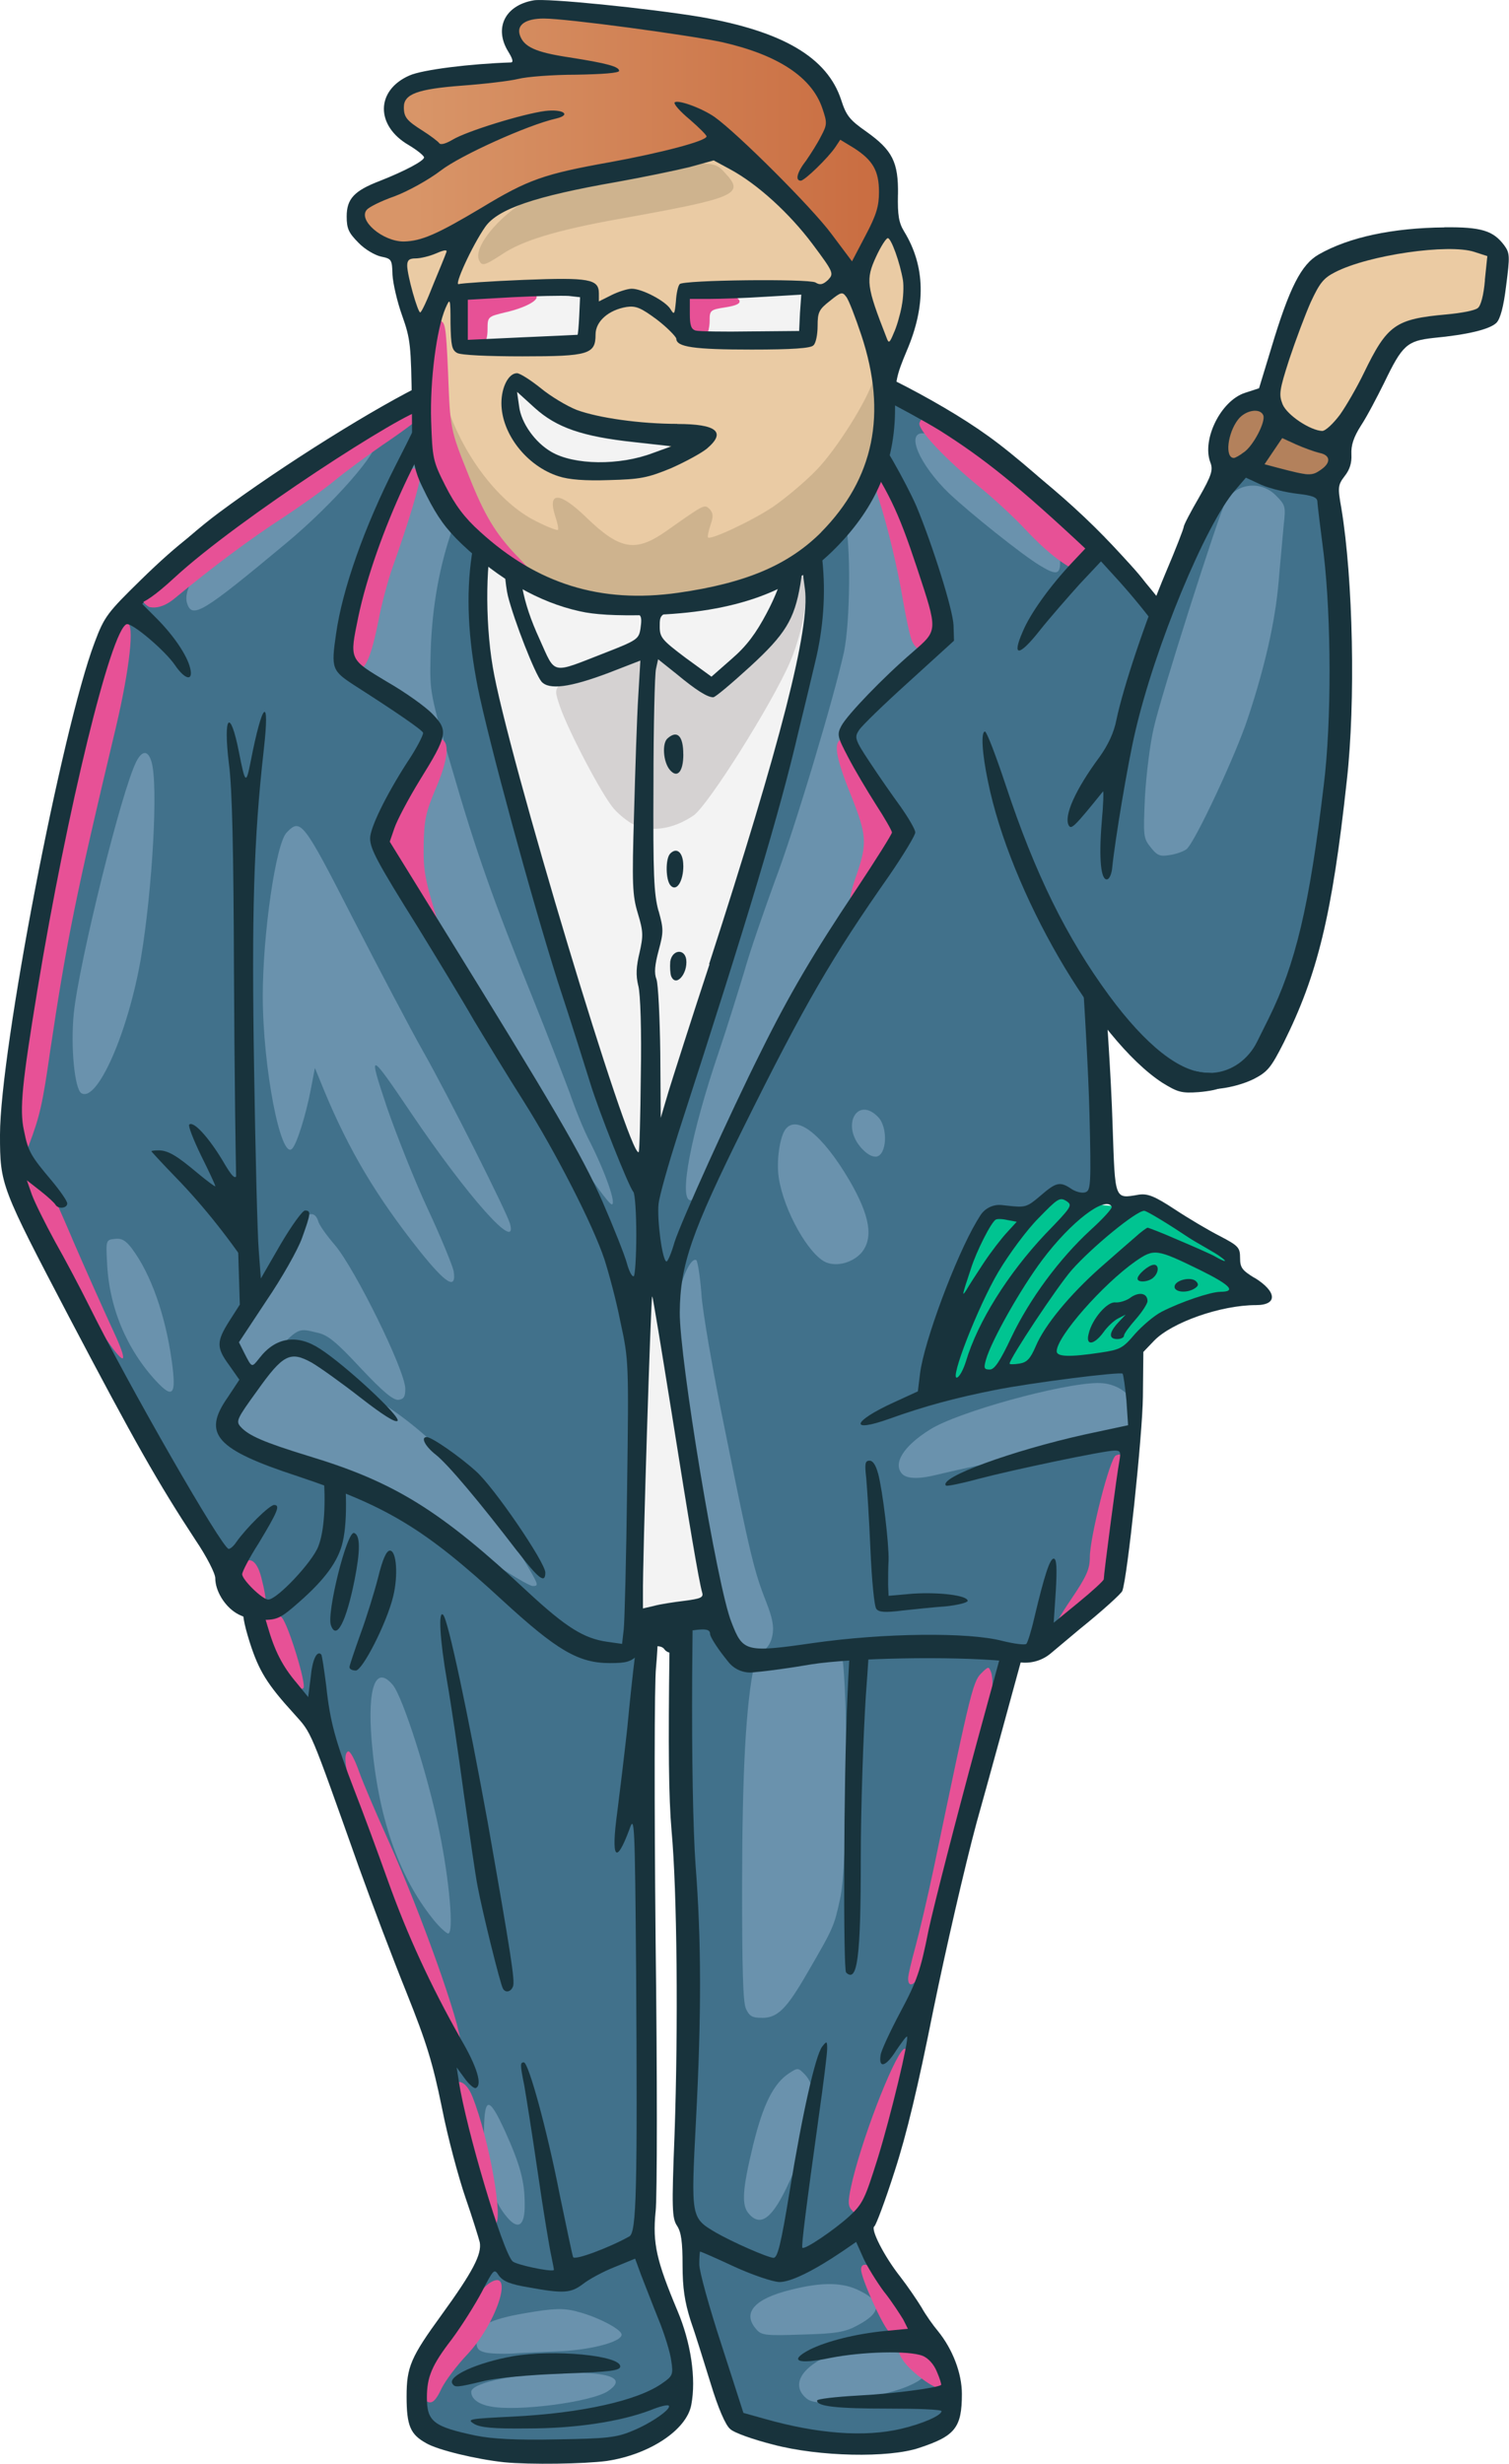 <svg width="196" height="320" viewBox="0 0 196 320" fill="none" xmlns="http://www.w3.org/2000/svg">
<g clip-path="url(#clip0_18_1480)">
<path d="M129.572 184.952C127.93 184.514 124.261 182.661 121.253 182.442C118.252 182.223 114.546 183.143 113.18 183.033C110.288 182.705 104.983 183.69 100.398 185.28C98.705 185.885 96.627 186.374 95.755 186.374C93.568 186.316 90.567 188.46 89.143 191.036C87.617 193.939 88.336 196.93 88.336 202.685C88.336 210.914 87.937 234.17 88.867 239.597C89.739 244.368 90.509 246.206 90.073 263.144C89.797 272.905 89.637 282.556 89.637 284.642C89.637 286.728 89.579 289.245 89.579 290.347C89.47 297.641 89.412 297.204 92.696 305.483C94.447 309.816 96.249 313.763 96.736 314.31C98.153 315.791 99.519 316.119 106.081 316.557C114.931 317.104 115.912 317.104 117.881 316.389C118.811 316.061 120.068 315.783 120.613 315.783C122.306 315.725 124.217 313.478 124.217 311.509C124.217 309.371 122.575 305.914 120.119 302.682C119.08 301.311 116.842 297.853 115.2 295.001C112.526 290.288 112.308 289.683 112.744 288.64C115.694 281.513 116.566 279.04 117.823 273.831C118.644 270.432 119.843 263.852 120.446 259.191C121.376 251.845 121.863 249.54 123.89 243.179C125.198 239.064 127.262 228.954 129.34 222.432C134.31 206.581 135.632 204.903 135.632 196.842C135.632 187.848 134.979 186.476 129.572 184.944V184.952Z" fill="#41718B"/>
<path d="M118.186 305.024C115.73 303.871 112.613 304.039 108.624 305.52C104.148 307.219 102.563 309.743 104.801 311.553C105.732 312.267 107.802 312.209 112.562 311.385C120.649 309.904 122.887 307.329 118.186 305.024Z" fill="#6A92AD"/>
<path d="M111.305 302.062C114.473 300.413 114.64 298.991 111.741 297.568C109.554 296.416 106.822 296.365 102.731 297.401C97.979 298.553 96.337 300.413 98.255 302.558C98.909 303.324 99.512 303.382 104.264 303.215C108.58 303.105 109.779 302.886 111.312 302.062H111.305Z" fill="#6A92AD"/>
<path d="M102.512 283.417C105.898 275.961 106.552 271.46 104.482 269.374C103.66 268.55 103.61 268.55 102.512 269.265C100.492 270.578 99.126 273.27 97.811 278.646C96.394 284.511 96.285 286.488 97.317 287.582C98.843 289.282 100.376 288.078 102.505 283.417H102.512Z" fill="#6A92AD"/>
<path d="M98.959 262.087C101.037 262.087 102.185 260.883 104.91 256.163C108.296 250.349 108.354 250.131 109.117 246.622C110.098 242.456 110.207 219.748 109.335 214.758C108.514 210.483 106.988 208.558 104.256 208.558C98.08 208.558 96.445 216.122 96.387 244.754C96.387 255.609 96.496 260 96.881 260.876C97.317 261.861 97.702 262.079 98.959 262.079V262.087Z" fill="#6A92AD"/>
<path d="M119.981 305.133C116.05 303.266 115.556 305.571 119.218 308.533C121.841 310.67 123.534 310.947 123.316 309.189C123.149 307.54 121.95 306.118 119.981 305.133Z" fill="#E75196"/>
<path d="M117.961 303.054C118.397 302.12 117.903 299.378 117.089 298.225C114.633 294.935 111.843 293.126 111.843 294.767C111.843 295.862 114.517 301.843 115.447 302.828C116.595 304.032 117.358 304.09 117.961 303.047V303.054Z" fill="#E75196"/>
<path d="M127.683 217.114C126.375 218.318 126.317 218.486 121.288 242.617C120.467 246.512 119.377 251.115 118.883 252.925C118.389 254.734 117.953 256.543 117.953 256.98C117.953 258.184 118.774 257.914 119.537 256.375C121.121 253.253 125.27 239.429 127.407 229.888C128.605 224.511 129.267 218.479 128.714 217.166C128.438 216.451 128.387 216.451 127.675 217.107L127.683 217.114Z" fill="#E75196"/>
<path d="M117.524 266.092C116.543 266.092 112.336 276.618 110.752 283.096C110.149 285.671 110.098 286.386 110.534 286.933C111.188 287.699 111.246 287.757 112.285 287.152C114.582 285.948 119.494 266.092 117.532 266.092H117.524Z" fill="#E75196"/>
<path d="M133.932 184.623C129.834 181.005 117.815 179.794 107.003 181.881C99.134 183.361 91.272 186.323 89.252 188.519C87.719 190.167 87.232 195.376 86.956 214.35C86.788 226.853 86.847 233.382 87.232 237.824C87.944 245.615 88.104 263.159 87.617 277.201C87.232 286.911 87.29 288.114 87.944 289.099C88.489 289.924 88.656 291.237 88.656 294.198C88.656 297.16 88.932 298.969 89.695 301.384C90.298 303.083 91.446 306.811 92.318 309.612C93.248 312.683 94.229 314.988 94.832 315.477C95.326 315.973 97.833 316.849 100.405 317.505C106.415 319.095 115.425 319.263 119.363 317.943C124.064 316.404 124.936 315.309 124.936 310.925C124.936 308.241 123.737 305.111 121.819 302.755C121.216 302.04 120.235 300.669 119.69 299.684C119.087 298.699 117.888 296.941 116.958 295.737C114.829 293.053 113.027 289.486 113.572 289.158C113.79 288.99 114.989 285.809 116.195 282.031C117.779 277.15 119.254 270.95 121.223 261.08C122.807 253.348 125.321 242.376 126.847 236.73C128.431 231.084 130.996 221.703 132.58 215.889C136.025 203.276 136.729 199.439 136.729 193.457C136.729 188.191 136.235 186.659 133.946 184.631L133.932 184.623ZM114.865 297.7C115.904 299.013 116.943 300.661 117.321 301.267L117.924 302.471L114.974 302.748C111.094 303.134 107.439 304.061 105.194 305.162C102.353 306.643 103.61 307.139 107.817 306.257C111.966 305.432 118.033 305.272 119.835 305.979C120.547 306.257 121.31 307.074 121.696 308.066C122.081 308.941 122.299 309.714 122.24 309.765C121.696 310.152 115.904 310.918 111.479 311.137C108.529 311.305 106.124 311.574 106.124 311.793C106.124 312.559 108.747 312.836 115.41 312.836C119.181 312.836 122.291 312.946 122.291 313.165C122.291 313.712 119.835 314.813 116.994 315.47C112.293 316.564 106.233 316.126 99.294 314.157L96.561 313.391L93.72 304.564C92.136 299.735 90.829 295.023 90.829 294.089C90.829 293.213 90.887 292.44 90.938 292.44C91.046 292.44 93.067 293.316 95.413 294.417C97.819 295.511 100.442 296.394 101.256 296.394C102.731 296.394 105.732 294.913 109.452 292.389L111.203 291.186L112.133 293.272C112.627 294.366 113.884 296.394 114.865 297.714V297.7ZM133.932 195.478C133.656 201.73 133.823 200.905 126.942 226.08C124.159 236.336 121.318 247.41 120.606 250.7C119.567 255.966 119.08 257.338 116.943 261.335C115.635 263.801 114.429 266.383 114.378 266.93C114.102 268.74 115.091 268.411 116.398 266.325C117.111 265.282 117.706 264.457 117.815 264.516C118.091 264.844 115.737 274.714 113.993 280.367C112.351 285.576 112.082 286.232 110.28 287.881C108.42 289.581 104.489 292.265 104.22 291.937C104.053 291.769 104.765 286.291 106.349 274.882C106.952 270.658 107.439 266.712 107.439 266.106C107.439 265.063 107.381 265.063 106.785 265.829C105.913 266.981 104.22 274.495 102.578 284.533C101.43 291.55 100.994 293.308 100.449 293.25C99.628 293.192 95.043 291.164 92.965 289.96C89.739 288.041 89.739 288.093 90.4 275.37C91.112 261.773 91.112 252.115 90.342 242.194C90.015 237.532 89.847 228.319 89.906 217.625C90.015 200.132 90.4 192.509 91.323 190.481C92.74 187.359 106.894 183.624 117.379 183.624C126.012 183.624 131.745 185.382 133.387 188.453C134.041 189.766 134.15 190.7 133.932 195.471V195.478Z" fill="#18333C"/>
<path d="M111.152 210.454C110.607 211.001 110.389 213.029 110.062 220.543C109.568 231.456 109.517 255.748 109.895 256.193C111.37 257.615 111.806 254.216 111.806 241.333C111.806 234.804 112.133 225.372 112.46 220.273C113.063 212.103 113.063 211.001 112.46 210.454C111.857 209.849 111.748 209.849 111.152 210.454Z" fill="#18333C"/>
<path d="M82.646 290.631L83.191 287.283C83.576 284.978 83.686 279.828 83.576 270.614C83.359 253.61 83.468 232.827 83.794 222.133C84.18 210.615 83.468 194.274 82.487 191.422C81.506 188.519 79.972 186.542 77.952 185.557C77.08 185.061 73.033 183.857 68.942 182.873C61.894 181.064 59.373 177.591 55.282 177.868C49.222 178.255 48.35 176.891 46.38 178.817C44.906 180.188 43.816 186.608 42.508 192.195C41.2 197.842 40.924 198.556 38.686 201.846C37.319 203.823 35.685 206.121 34.972 206.945C33.715 208.368 33.665 208.594 33.883 211.548C34.159 215.772 35.743 219.062 39.02 222.184C41.258 224.322 41.861 225.306 43.605 229.53C44.753 232.215 46.228 235.505 46.94 236.934C47.652 238.306 49.236 242.529 50.544 246.366C51.801 250.152 53.821 255.303 54.969 257.885C56.117 260.409 57.316 263.75 57.592 265.34C58.246 268.849 62.781 285.744 63.928 288.924L64.75 291.229L63.769 292.878C63.224 293.753 61.967 296.168 60.986 298.254C59.947 300.282 58.145 303.193 56.888 304.674C53.175 309.174 53.116 312.515 56.669 315.696C58.798 317.563 60.986 318.38 65.026 318.877C70.65 319.533 78.955 319.095 83.38 317.892C85.836 317.235 87.747 314.988 88.844 311.421C89.993 307.584 89.716 306.264 85.727 297.437L82.668 290.638L82.646 290.631Z" fill="#41718B"/>
<path d="M74.872 300.202C73.07 299.764 71.871 299.815 68.318 300.421C63.457 301.245 61.873 302.12 61.873 303.988C61.873 304.973 62.091 305.301 62.963 305.527C63.566 305.695 65.092 305.746 66.458 305.695C67.766 305.585 70.716 305.476 73.012 305.367C77.161 305.148 81.041 304.054 80.715 303.12C80.438 302.354 77.219 300.764 74.872 300.216V300.202Z" fill="#6A92AD"/>
<path d="M68.151 286.269C68.151 283.307 67.547 281.112 65.586 276.778C63.398 272.008 62.853 272.226 62.853 277.712C62.853 282.045 63.893 285.663 65.855 287.969C67.329 289.727 68.201 289.063 68.151 286.269Z" fill="#6A92AD"/>
<path d="M50.995 218.814C48.808 216.239 47.718 219.091 48.263 226C49.084 235.869 51.707 243.602 56.241 249.255C57.062 250.298 57.992 251.123 58.21 251.123C58.973 251.123 58.377 244.215 57.062 237.854C55.645 230.778 52.31 220.361 51.002 218.821L50.995 218.814Z" fill="#6A92AD"/>
<path d="M73.884 308.153C67.707 308.153 61.153 309.415 61.211 310.677C61.211 311.553 62.141 312.268 63.667 312.545C67.053 313.26 76.776 311.998 78.963 310.568C81.31 308.978 79.566 308.153 73.884 308.153Z" fill="#6A92AD"/>
<path d="M59.838 265.428C59.838 262.962 54.701 248.54 50.443 239.05C48.91 235.651 47.166 231.595 46.621 230.055C46.076 228.516 45.473 227.371 45.204 227.48C44.223 227.976 45.313 232.361 49.353 244.426C53.72 257.316 55.195 260.876 57.658 264.224C59.024 266.143 59.845 266.58 59.845 265.428H59.838Z" fill="#E75196"/>
<path d="M33.185 210.921C33.185 213.336 35.968 217.231 37.88 218.712C38.533 219.259 39.188 219.478 39.406 219.259C39.841 218.821 37.494 211.14 36.623 210.104C35.751 209.061 33.185 208.514 33.185 210.921Z" fill="#E75196"/>
<path d="M63.443 296.635C62.026 297.62 56.016 305.301 55.246 307.052C54.483 308.97 54.425 310.947 55.137 311.655C55.958 312.421 56.503 312.041 57.375 310.174C57.869 309.189 59.344 307.212 60.761 305.731C64.75 301.398 66.879 294.213 63.435 296.627L63.443 296.635Z" fill="#E75196"/>
<path d="M58.966 271.738C58.966 275.684 61.531 285.284 63.224 287.918C63.609 288.465 64.045 288.902 64.263 288.902C65.52 288.902 63.551 277.822 61.371 272.343C60.499 270.096 58.966 269.71 58.966 271.738Z" fill="#E75196"/>
<path d="M85.154 287.283C85.372 285.364 85.372 269.462 85.154 252.02C84.987 234.578 84.987 218.566 85.212 216.538C85.706 211.439 85.648 201.35 85.154 196.631C84.66 191.802 83.621 188.679 81.877 186.921C80.351 185.441 71.609 181.603 62.432 178.423C56.968 176.556 56.205 176.395 52.165 176.395C48.452 176.395 47.58 176.563 46.265 177.329C44.136 178.7 43.315 180.29 42.821 184.405C41.622 193.946 39.761 198.17 34.188 204.203C31.187 207.493 30.962 208.587 32.437 213.307C33.636 217.034 34.675 218.734 38.228 222.629C40.524 225.204 40.139 224.278 46.584 242.427C48.278 247.147 51.06 254.493 52.812 258.826C55.377 265.245 56.198 267.872 57.397 273.744C58.16 277.639 59.584 282.899 60.456 285.423C61.328 287.947 62.149 290.58 62.316 291.237C62.592 292.776 61.444 295.023 57.346 300.669C53.357 306.155 52.812 307.417 52.812 311.254C52.812 315.091 53.306 316.192 55.377 317.337C56.852 318.213 61.931 319.424 65.484 319.803C68.819 320.131 75.918 320.022 78.81 319.635C84.325 318.811 89.186 315.63 89.79 312.34C90.444 308.941 89.731 304.221 87.988 300.114C85.255 293.586 84.761 291.397 85.147 287.283H85.154ZM59.591 270.279L59.315 268.521L60.354 269.943C60.899 270.709 61.553 271.256 61.771 271.205C62.701 270.877 61.989 268.462 59.86 264.844C55.929 257.878 52.921 251.356 50.407 244.331C49.04 240.494 47.071 235.176 46.039 232.543C43.584 226.182 42.871 223.658 42.377 218.997C42.101 216.859 41.832 214.992 41.723 214.882C41.178 214.335 40.575 215.488 40.357 217.844L40.03 220.419L38.555 218.61C36.644 216.363 35.663 214.386 34.733 211.155L33.97 208.58L36.862 205.457C40.357 201.671 42.544 197.397 43.416 192.626C45.654 180.728 45.763 180.451 47.95 179.408C50.356 178.255 54.672 178.751 61.059 180.947C67.395 183.143 78.483 187.804 79.573 188.789C80.009 189.175 80.772 190.547 81.266 191.911C82.138 194.048 82.247 195.529 82.465 203.809C82.632 209.017 82.632 214.335 82.407 215.656C82.24 216.969 81.804 220.922 81.477 224.431C81.092 227.94 80.496 232.878 80.169 235.402C79.348 241.435 80.002 242.311 81.753 237.598C82.407 235.68 82.465 236.395 82.625 256.025C82.792 284.27 82.683 289.916 81.753 290.463C79.239 291.886 74.596 293.644 74.436 293.148C74.327 292.871 73.564 289.201 72.685 284.978C71.043 276.589 68.645 267.864 68.042 267.864C67.548 267.864 67.548 268.141 68.1 270.884C68.318 272.146 69.139 277.245 69.851 282.184C70.563 287.122 71.377 292.003 71.602 292.987C71.82 294.031 71.987 294.855 71.929 294.855C71.384 295.074 67.01 294.14 66.574 293.702C65.266 292.389 60.565 276.589 59.584 270.286L59.591 270.279ZM61.56 314.806C62.381 315.302 64.074 315.463 68.55 315.412C74.778 315.412 80.511 314.536 84.449 313.055C85.648 312.559 86.745 312.289 86.854 312.45C87.29 312.837 84.558 314.755 82.102 315.74C80.024 316.615 78.767 316.725 72.271 316.834C67.133 316.943 63.914 316.776 61.785 316.338C56.321 315.185 55.449 314.529 55.449 311.399C55.449 308.715 56.103 307.176 58.675 303.835C59.983 302.077 61.735 299.283 62.606 297.634C64.132 294.673 64.191 294.621 64.794 295.548C65.339 296.314 66.32 296.7 68.674 297.087C73.15 297.911 74.138 297.853 75.722 296.649C76.485 296.044 78.287 295.059 79.82 294.454L82.494 293.359L83.257 295.446C83.693 296.54 84.674 299.122 85.495 301.15C86.316 303.127 87.079 305.644 87.188 306.636C87.464 308.394 87.355 308.613 86.098 309.488C82.93 311.793 75.504 313.435 66.596 313.872C60.913 314.15 60.587 314.201 61.568 314.806H61.56Z" fill="#18333C"/>
<path d="M63.355 236.723C60.84 222.906 58.217 210.396 57.563 209.739C56.909 209.083 57.127 212.92 58.057 218.296C58.551 221.09 59.532 227.67 60.245 232.995C61.008 238.313 61.77 243.74 62.047 245.061C62.65 248.3 64.997 257.783 65.324 258.279C65.651 258.884 66.363 258.717 66.632 258.002C66.908 257.287 66.355 253.778 63.355 236.723Z" fill="#18333C"/>
<path d="M45.989 199.104C45.059 198.826 42.385 209.579 42.988 211.111C43.7 213.088 44.957 210.673 46.047 205.246C46.81 201.409 46.81 199.381 45.989 199.104Z" fill="#18333C"/>
<path d="M73.135 308.285C79.304 308.066 80.561 307.898 80.561 307.351C80.561 305.928 71.987 305.104 66.574 306.038C61.989 306.862 58.109 308.613 58.763 309.605C59.09 310.101 59.308 310.101 62.752 309.277C64.554 308.839 68.652 308.452 73.128 308.292L73.135 308.285Z" fill="#18333C"/>
<path d="M50.632 201.402C50.196 201.402 49.702 202.496 49.106 204.91C48.611 206.829 47.58 210.177 46.809 212.256C46.047 214.394 45.393 216.312 45.393 216.531C45.393 216.808 45.778 216.969 46.214 216.969C47.086 216.969 50.254 210.768 51.075 207.318C51.729 204.633 51.511 201.394 50.639 201.394L50.632 201.402Z" fill="#18333C"/>
<path d="M41.548 182.129C40.022 176.264 36.469 167.977 33.737 163.87C30.569 159.267 30.46 158.771 31.659 154.985C32.262 153.227 33.185 150.542 33.788 149.061C35.539 144.896 40.451 128.169 41.548 122.793C43.35 113.689 42.696 109.794 37.45 99.049C34.224 92.41 28.382 81.775 26.798 79.637C25.541 77.937 21.936 75.195 20.956 75.195C20.57 75.195 19.154 76.128 17.729 77.281C14.285 80.075 12.156 83.751 11.226 88.413C10.841 90.441 10.027 94.555 9.424 97.568C8.821 100.58 7.455 106.723 6.423 111.165C4.076 120.984 3.306 125.477 2.434 134.195C2.049 137.813 1.562 142.255 1.286 144.014C0.741 147.69 1.01 150.922 2.216 154.54C3.306 157.939 13.58 178.124 16.145 181.961C17.293 183.661 19.313 187.228 20.73 189.912C22.096 192.546 24.552 196.879 26.136 199.454C27.779 202.029 29.413 204.83 29.799 205.596C30.62 207.296 31.768 208.39 33.025 208.667C35.539 209.273 37.014 208.667 39.746 205.705C42.805 202.357 43.081 201.372 42.972 193.859C42.914 188.103 42.754 186.622 41.555 182.121L41.548 182.129Z" fill="#41718B"/>
<path d="M10.565 141.985C12.643 143.247 16.683 133.976 18.325 124.325C19.8 115.44 20.563 102.003 19.692 98.99C19.256 97.451 18.492 97.4 17.722 98.881C15.811 102.557 10.238 125.149 9.584 131.62C9.148 135.953 9.693 141.438 10.565 141.985Z" fill="#6A92AD"/>
<path d="M17.178 162.221C16.357 161.127 15.812 160.799 14.94 160.908C13.791 161.018 13.741 161.076 13.9 163.87C14.118 169.684 16.415 175.22 20.295 179.393C22.482 181.749 22.918 181.151 22.315 176.818C21.494 170.785 19.583 165.467 17.178 162.228V162.221Z" fill="#6A92AD"/>
<path d="M33.94 204.888C33.286 202.364 32.138 201.927 31.048 203.845C30.336 205.158 30.663 206.967 31.92 208.178C32.356 208.674 33.177 209.054 33.613 209.054C34.703 209.054 34.761 208.069 33.94 204.888Z" fill="#E75196"/>
<path d="M9.417 160.959C6.358 153.832 6.19 153.555 4.991 153.555C4.011 153.555 2.426 152.14 2.318 152.855C2.1 154.503 10.783 170.005 14.714 175.221C16.516 177.577 16.407 176.424 14.438 172.259C13.457 170.122 11.161 165.022 9.409 160.959H9.417Z" fill="#E75196"/>
<path d="M3.793 148.624C5.159 145.006 5.544 143.357 6.525 136.449C8.654 122.188 9.86 116.213 15.048 94.497C16.85 86.823 17.504 80.95 16.523 80.95C15.542 80.95 14.612 82.154 13.355 85.064C12.098 87.968 11.226 91.097 10.514 95.649C10.238 97.349 9.039 102.995 7.84 108.152C5.435 118.737 4.396 125.704 3.088 138.863C2.594 143.802 2.049 148.405 1.94 149.062C1.773 149.718 1.773 150.484 1.94 150.71C2.485 151.586 2.87 151.148 3.8 148.624H3.793Z" fill="#E75196"/>
<path d="M33.047 159.281C32.393 158.348 31.957 157.253 32.066 156.867C32.175 156.48 33.708 152.534 35.401 148.091C38.896 139.046 41.134 131.911 42.5 125.718C43.59 120.619 43.757 112.391 42.827 109.706C41.788 106.963 41.294 107.948 41.461 112.34C41.737 119.197 39.928 126.871 34.522 142.175C32.611 147.493 30.969 152.213 30.809 152.592C30.533 153.249 30.155 152.869 28.84 150.615C27.038 147.654 25.127 145.567 24.582 146.063C24.415 146.231 25.127 148.04 26.108 150.068C27.147 152.154 27.968 153.905 27.968 154.073C27.968 154.182 26.929 153.416 25.672 152.373C22.998 150.126 21.85 149.412 20.593 149.412C20.048 149.412 19.663 149.47 19.663 149.521C19.663 149.572 21.079 151.111 22.831 152.92C30.257 160.543 37.305 171.398 39.652 178.802C42.108 186.535 42.929 196.791 41.345 200.847C40.582 202.875 35.99 207.755 34.842 207.755C34.079 207.755 31.456 205.18 31.456 204.465C31.456 204.137 32.386 202.328 33.585 200.46C36.099 196.295 36.426 195.471 35.605 195.471C35.002 195.471 32.001 198.432 30.685 200.3C30.358 200.796 29.922 201.175 29.704 201.175C28.883 201.175 16.705 179.955 11.568 169.589C10.42 167.284 8.451 163.556 7.143 161.251C5.886 158.946 4.52 156.203 4.142 155.167L3.488 153.3L5.239 154.671C6.22 155.437 7.099 156.261 7.208 156.48C7.593 157.086 8.734 156.918 8.734 156.312C8.734 155.984 7.804 154.664 6.714 153.351C3.982 150.112 3.655 149.565 3.11 146.822C2.507 144.079 2.892 140.57 4.861 128.563C8.741 105.037 14.424 81.782 16.444 81.074C17.156 80.855 21.472 84.532 22.729 86.392C24.037 88.311 25.134 88.529 24.698 86.779C24.313 85.13 22.569 82.555 20.331 80.308L18.471 78.441L23.659 73.232C27.212 69.665 28.629 67.965 28.193 67.856C26.994 67.637 23.223 70.489 18.304 75.311C13.937 79.586 13.552 80.082 12.294 83.43C8.029 94.686 0 136.529 0 147.384C0 153.912 0.109 154.131 9.01 171.128C17.424 187.14 20.534 192.626 25.396 200.03C26.812 202.116 27.961 204.363 27.961 204.969C27.961 206.617 29.16 208.587 30.693 209.521C31.565 210.068 32.88 210.396 34.137 210.396C35.997 210.396 36.484 210.177 38.838 208.091C42.224 205.129 43.975 202.715 44.52 200.249C45.886 194.384 43.757 179.357 40.698 173.105C38.787 169.21 34.304 161.207 33.054 159.289L33.047 159.281Z" fill="#18333C"/>
<path d="M145.245 83.773C149.234 77.026 149.285 76.209 145.739 72.86C141.532 68.965 128.206 58.438 123.563 55.367C115.642 50.159 103.348 45.06 95.595 43.798C90.407 42.974 75.111 43.521 70.519 44.673C66.421 45.658 57.243 49.94 50.856 53.828C48.401 55.251 45.777 56.79 44.956 57.228C40.967 59.255 26.878 69.184 23.652 72.145C20.098 75.494 20.047 75.603 20.316 77.135C20.483 78.178 21.355 79.491 22.881 81.14C25.999 84.379 26.326 84.926 28.506 91.01C30.198 95.562 30.634 97.32 31.456 103.951C32.328 110.808 32.386 112.726 32.109 122.158C31.942 128.023 32.051 140.745 32.328 150.951L32.873 169.21L31.782 171.128C30.031 174.141 29.98 174.805 31.07 177.548L32.051 179.962L31.07 181.662C30.14 183.311 29.872 184.952 30.467 185.776C31.339 186.98 35.052 188.789 40.357 190.605C52.92 194.829 56.851 197.134 65.324 205.304C72.859 212.541 75.867 214.569 79.253 214.846C82.966 215.174 82.966 215.014 83.133 205.355C83.191 200.862 83.191 194.72 83.133 191.7C82.966 183.858 83.787 166.584 84.281 166.088C85.102 165.322 86.468 167.072 86.737 169.268C88.43 181.275 93.836 210.892 94.716 212.701C95.101 213.525 95.973 214.401 96.736 214.729C98.487 215.495 99.686 215.495 105.528 214.729C111.922 213.854 121.368 213.905 127.813 214.78C130.705 215.167 133.605 215.386 134.15 215.218C135.239 214.941 139.774 211.381 143.16 208.142C145.129 206.223 144.962 206.771 145.943 198.053C146.219 195.639 146.815 190.868 147.251 187.527C147.687 184.128 147.963 180.889 147.796 180.29C147.36 178.372 145.935 177.219 144.133 177.219C141.619 177.219 130.858 178.868 125.779 180.013C123.265 180.56 121.194 180.998 121.136 180.947C120.591 180.509 123.65 169.757 126.324 162.849C128.235 157.859 128.453 157.691 132.115 158.129C134.353 158.406 134.462 158.348 136.104 156.816C137.797 155.226 137.855 155.226 139.708 155.722C141.401 156.218 141.728 156.159 142.767 155.393C143.697 154.737 143.966 154.131 143.915 153.037C143.37 136.033 142.44 123.53 139.817 98.691L139.381 94.526L140.798 91.674C141.619 90.083 143.581 86.516 145.223 83.773H145.245Z" fill="#41718B"/>
<path d="M102.026 146.669C101.263 147.712 100.827 150.834 101.154 152.979C101.808 157.254 105.034 162.958 107.272 163.95C108.689 164.556 110.716 164.001 111.857 162.747C113.499 160.828 113.005 157.917 110.331 153.314C106.887 147.449 103.501 144.707 102.026 146.676V146.669Z" fill="#6A92AD"/>
<path d="M92.514 208.434C92.412 207.026 92.267 205.611 92.013 204.225C91.889 203.554 91.737 202.882 91.555 202.226C91.366 201.562 91.126 200.92 90.93 200.256C90.152 197.572 89.789 194.785 89.433 192.02C89.251 190.598 89.07 189.168 88.844 187.753C88.736 187.053 88.612 186.352 88.474 185.659C88.336 184.966 88.14 184.281 88.031 183.588C87.82 182.194 87.856 180.772 87.878 179.364C87.893 178.642 87.9 177.92 87.878 177.198C87.849 176.483 87.754 175.782 87.667 175.075C87.486 173.608 87.507 172.12 87.369 170.647C87.297 169.895 87.115 169.159 86.955 168.415C86.403 167.05 85.538 165.643 85.095 165.643C84.768 165.643 84.223 165.971 83.896 166.357C82.966 167.452 82.312 181.166 82.479 195.529L82.646 208.419L83.794 209.462C84.834 210.396 85.211 210.447 87.398 210.177C88.765 210.009 90.4 209.63 91.112 209.243C91.824 208.915 92.419 208.696 92.419 208.747C92.434 208.762 92.485 208.871 92.565 209.039C92.55 208.835 92.536 208.638 92.521 208.434H92.514Z" fill="#F3F3F3"/>
<path d="M99.511 208.032C97.985 204.195 97.433 201.949 94.214 185.988C92.63 178.314 91.213 170.194 91.097 167.948C90.929 165.701 90.602 163.782 90.443 163.673C89.84 163.286 88.691 165.482 88.096 168.334C87.769 169.873 87.493 170.749 87.442 170.253C87.427 169.91 87.318 169.458 87.158 168.976C87.209 169.202 87.26 169.436 87.311 169.662C87.449 170.355 87.507 171.055 87.551 171.756C87.594 172.478 87.609 173.2 87.652 173.922C87.696 174.659 87.819 175.388 87.892 176.125C88.037 177.562 87.965 179.007 87.95 180.444C87.95 181.159 87.95 181.873 88.008 182.588C88.067 183.325 88.204 184.033 88.372 184.748C89.011 187.483 89.294 190.299 89.658 193.085C90.021 195.865 90.45 198.666 91.358 201.329C92.237 203.882 92.477 206.61 92.659 209.287C92.826 209.666 93.066 210.206 93.335 210.783C93.77 211.826 94.701 213.139 95.413 213.744C97.542 215.553 99.889 214.897 100.332 212.373C100.55 211.279 100.332 210.126 99.511 208.04V208.032Z" fill="#6A92AD"/>
<path d="M73.999 141.949C73.236 139.921 71.158 134.494 69.298 129.883C64.11 117.052 61.813 110.581 58.704 99.829C55.862 90.178 55.812 89.85 55.921 85.349C56.139 73.889 59.416 64.019 65.534 56.337C69.305 51.676 71.049 50.195 74.711 48.605C77.552 47.453 77.77 47.401 85.908 47.401C96.234 47.46 97.818 47.897 101.64 52.121C104.372 55.192 108.797 63.53 109.727 67.367C110.548 70.606 110.439 80.746 109.618 84.7C108.361 90.455 103.282 107.51 100.608 114.535C99.191 118.431 97.382 123.639 96.677 126.163C95.914 128.687 94.439 133.458 93.342 136.689C89.789 147.165 88.154 155.612 89.629 155.882C90.065 155.991 90.719 155.116 91.707 153.03C96.953 141.679 104.379 128.242 110.497 118.861C114.16 113.324 117.161 108.444 117.161 108.057C117.161 107.343 116.122 105.592 111.805 98.786L109.785 95.547L110.548 94.285C111.369 92.972 119.29 85.021 120.438 84.357C120.765 84.138 121.368 83.423 121.746 82.657C122.4 81.453 122.349 81.067 121.528 77.719C120.271 72.619 118.469 68.119 114.806 60.992C112.074 55.564 111.311 54.463 108.194 51.341C103.878 47.008 100.601 45.198 95.137 44.104C90.275 43.061 82.573 43.01 76.397 43.885C72.357 44.432 64.924 46.57 62.468 47.832C60.498 48.875 57.112 52.989 54.329 57.76C50.34 64.559 49.628 66.207 47.063 74.049C44.113 82.934 43.51 85.458 44.062 86.494C44.338 86.99 46.031 88.194 47.884 89.237C56.567 94.117 56.734 94.613 52.694 101.463C50.943 104.366 49.693 107 49.526 108.043C49.25 110.239 50.456 112.704 55.318 119.671C57.337 122.523 61.603 129.161 64.822 134.37C67.99 139.578 72.466 146.654 74.762 150.112C77.058 153.57 79.129 156.422 79.463 156.422C80.066 156.422 78.7 152.417 76.622 148.303C75.859 146.88 74.711 144.028 73.999 141.942V141.949Z" fill="#6A92AD"/>
<path d="M84.877 152.366C86.134 151.381 93.182 129.555 95.965 117.978C97.004 113.645 99.025 106.022 100.441 101.091C103.668 90.069 105.957 78.878 105.906 74.385C105.906 68.301 102.52 59.358 98.806 55.739C93.56 50.473 84.659 47.898 79.086 50.093C75.642 51.406 70.294 54.813 68.543 56.841C64.117 61.889 61.167 73.13 61.879 82.066C62.264 86.837 63.245 93.417 64.067 96.328C64.721 98.684 70.512 116.782 75.649 132.524C77.015 136.857 78.926 142.89 79.798 145.903C80.67 148.916 81.709 151.717 82.094 152.154C82.857 153.088 83.954 153.139 84.877 152.373V152.366Z" fill="#F3F3F3"/>
<path d="M142.614 179.627C137.804 179.685 124.369 183.413 120.816 185.659C117.372 187.797 115.896 190.102 117.212 191.473C117.866 192.079 119.341 192.13 121.746 191.532C126.004 190.489 133.924 188.898 138.131 188.242C143.486 187.366 146.487 186.768 147.25 184.908C148.398 182.165 145.775 179.583 142.607 179.634L142.614 179.627Z" fill="#6A92AD"/>
<path d="M111.747 148.967C112.51 149.842 113.222 150.28 113.825 150.229C115.191 150.01 115.351 146.501 114.101 145.13C111.478 142.336 109.24 145.954 111.754 148.967H111.747Z" fill="#6A92AD"/>
<path d="M160.642 164.818C160.642 163.724 159 162.513 155.614 160.981C154.742 160.595 153.318 159.61 152.446 158.786C150.586 157.137 150.208 157.027 144.911 156.648C142.615 156.539 140.595 156.152 139.992 155.773C138.517 154.788 137.477 155.007 136.061 156.429C134.971 157.633 134.585 157.742 131.911 157.742H128.961L127.704 160.266C125.735 164.213 124.151 169.042 123.824 171.945C123.657 173.864 123.33 174.849 122.734 175.345C121.913 176.001 121.913 176.111 122.567 177.65C123.33 179.568 124.093 179.678 129.288 178.365C131.258 177.869 135.683 177.212 139.178 176.942L145.514 176.337L148.355 173.594C151.523 170.523 153.819 169.37 157.423 168.933C160.482 168.546 161.572 167.889 161.085 166.686C160.868 166.248 160.7 165.373 160.65 164.818H160.642Z" fill="#00C491"/>
<path d="M50.079 182.53C47.405 180.772 44.782 178.802 44.179 178.146C42.813 176.665 40.19 175.293 38.715 175.293C36.477 175.293 30.191 182.698 30.191 185.273C30.191 187.082 31.717 187.848 40.299 190.372C44.448 191.634 57.12 198.272 62.969 202.27C65.92 204.297 68.761 205.997 69.197 205.997C69.96 205.997 69.909 205.829 68.812 203.911C63.129 193.983 57.229 187.242 50.072 182.523L50.079 182.53Z" fill="#6A92AD"/>
<path d="M38.112 160.266C37.4 161.638 35.329 165.256 33.468 168.276C31.666 171.289 30.191 174.032 30.191 174.418C30.191 175.512 31.834 177.927 32.596 177.927C32.923 177.927 34.457 176.774 35.983 175.294C38.875 172.441 38.766 172.5 41.229 173.098C42.595 173.375 43.743 174.36 46.853 177.701C49.803 180.83 51.06 181.866 51.772 181.815C52.484 181.706 52.644 181.377 52.644 180.334C52.535 177.81 46.141 164.869 43.525 161.74C42.435 160.478 41.447 159.106 41.338 158.618C40.793 156.918 39.427 157.633 38.112 160.266Z" fill="#6A92AD"/>
<path d="M48.764 57.33C48.437 56.783 45.923 57.498 43.081 58.92C33.853 63.581 23.143 74.662 24.291 78.331C24.945 80.418 26.26 79.644 37.181 70.541C43.191 65.551 49.469 58.424 48.764 57.322V57.33Z" fill="#6A92AD"/>
<path d="M53.617 53.42C43.241 58.103 18.209 74.341 18.209 77.266C18.209 77.543 18.485 78.032 18.754 78.361C19.03 78.638 19.357 78.857 19.466 78.857C19.575 78.857 20.832 79.243 22.634 77.762C27.604 73.648 32.523 69.972 36.84 67.178C38.918 65.806 41.868 63.72 43.343 62.516C44.869 61.254 47.71 59.168 49.679 57.804C51.023 56.907 52.498 55.856 53.726 54.922C53.69 54.419 53.654 53.916 53.625 53.42H53.617Z" fill="#E75196"/>
<path d="M53.407 144.582C60.833 155.554 67.286 162.79 66.247 158.953C65.811 157.414 58.268 142.394 54.94 136.522C53.298 133.618 49.207 125.828 45.821 119.248C39.376 106.635 39.049 106.248 37.247 108.116C35.83 109.487 34.13 121.334 34.13 129.336C34.13 138.608 36.477 150.776 37.952 149.185C38.555 148.58 39.703 144.911 40.357 141.562L40.902 138.71L42.159 141.781C45.385 149.514 48.88 155.379 54.446 162.404C57.941 166.788 59.307 167.612 58.922 165.088C58.755 164.322 57.28 160.704 55.587 157.078C53.894 153.453 51.547 147.537 50.29 143.919C47.776 136.405 47.885 136.405 53.407 144.575V144.582Z" fill="#6A92AD"/>
<path d="M123.33 64.129C126.003 66.652 132.783 72.08 135.072 73.451C137.15 74.713 137.695 74.655 137.695 73.065C137.695 70.044 134.745 65.5 130.865 62.538C127.697 60.182 121.193 56.396 120.045 56.287C117.531 56.009 119.391 60.343 123.322 64.129H123.33Z" fill="#6A92AD"/>
<path d="M142.869 73.933C142.869 72.889 135.109 64.668 131.781 62.195C130.582 61.261 128.068 59.401 126.266 58.03C124.405 56.658 122.226 55.236 121.296 54.849C119.879 54.244 119.711 54.244 119.435 54.908C119.108 55.732 122.771 59.627 127.356 63.355C129.049 64.727 131.723 67.192 133.256 68.841C136.148 71.912 138.662 73.83 140.682 74.436C142.484 74.983 142.869 74.874 142.869 73.94V73.933Z" fill="#E75196"/>
<path d="M103.922 74.808C103.704 74.808 102.992 75.96 102.389 77.332C99.766 83.365 99.439 84.021 99.003 84.021C98.726 84.021 96.983 85.611 95.072 87.53L91.751 89.412L89.15 87.289C85.596 84.328 84.15 85.276 82.181 85.991C81.309 86.319 79.013 86.924 77.044 87.362C74.915 87.8 73.113 88.405 72.728 88.901C72.074 89.616 72.074 89.835 72.728 91.754C73.818 94.934 78.192 103.272 79.718 105.023C80.43 105.847 81.629 106.781 82.341 107.109C84.688 108.152 87.529 107.656 90.101 105.905C92.012 104.534 100.209 91.535 102.614 85.998C104.634 81.337 105.397 74.808 103.922 74.808Z" fill="#D5D2D2"/>
<path d="M111.297 113.521C110.694 115.17 110.367 116.592 110.476 116.702C110.861 117.088 112.278 116.045 113.317 114.615C116.653 110.173 118.091 109.443 113.15 101.178C110.462 96.678 110.418 95.802 109.546 95.97C108.18 96.138 108.398 98.056 110.585 103.425C112.555 108.415 112.664 109.509 111.297 113.514V113.521Z" fill="#E75196"/>
<path d="M117.307 78.098C117.692 80.294 118.178 82.591 118.455 83.255C118.782 83.97 119.276 84.459 119.821 84.459C121.95 84.459 121.95 78.813 119.712 71.956C117.365 64.661 115.236 61.152 113.92 62.465C113.644 62.742 113.753 63.669 114.197 64.989C115.286 68.388 116.602 73.816 117.307 78.098Z" fill="#E75196"/>
<path d="M56.611 102.39C58.254 98.552 58.472 96.196 57.157 95.97C56.611 95.861 55.79 96.904 54.206 99.588C51.147 104.797 49.207 107.299 49.861 109.932C50.137 111.085 51.852 112.318 52.237 112.806C52.564 113.354 53.545 115.6 54.424 117.854C55.296 120.16 56.721 123.45 57.542 125.2C58.304 127.009 59.91 128.848 60.07 128.68C60.179 128.57 58.472 124.763 57.215 120.809C55.195 114.338 54.977 113.295 55.028 109.786C55.086 106.438 55.304 105.512 56.611 102.382V102.39Z" fill="#E75196"/>
<path d="M53.61 60.875C52.52 60.984 51.917 62.137 48.691 69.483C45.741 76.172 44.215 83.744 45.247 86.429C45.414 86.815 45.901 87.085 46.337 87.085C47.485 87.085 48.248 85.167 49.178 80.505C49.563 78.477 50.377 75.406 50.98 73.707C53.058 67.893 54.584 62.794 54.584 61.75C54.584 60.926 54.417 60.766 53.603 60.875H53.61Z" fill="#E75196"/>
<path d="M144.939 189.037C144.177 189.314 141.553 199.622 141.553 202.306C141.553 203.787 141.117 204.772 139.148 207.682C137.84 209.601 136.743 211.468 136.743 211.797C136.743 212.453 142.643 206.698 143.733 204.889C144.278 204.013 144.714 201.927 145.041 198.746C145.317 196.113 145.753 192.991 146.022 191.78C146.516 189.533 146.131 188.541 144.932 189.037H144.939Z" fill="#E75196"/>
<path d="M149.881 164.271C149.227 164.271 147.752 165.533 147.752 166.08C147.752 166.627 149.227 166.518 149.83 165.913C150.542 165.256 150.542 164.264 149.888 164.264L149.881 164.271Z" fill="#18333C"/>
<path d="M152.555 167.123C152.555 167.838 154.139 167.999 155.178 167.342C155.672 167.014 155.723 166.795 155.345 166.408C154.633 165.752 152.562 166.299 152.562 167.123H152.555Z" fill="#18333C"/>
<path d="M146.822 168.553C146.277 168.94 145.405 169.21 144.853 169.159C143.814 169.049 141.852 171.296 141.408 173.215C140.972 174.805 142.062 174.754 143.319 173.047C143.814 172.332 144.685 171.515 145.23 171.238L146.211 170.742L145.23 171.785C144.031 173.098 143.973 173.922 145.121 173.922C145.616 173.922 145.993 173.703 145.993 173.485C145.993 173.207 146.705 172.281 147.519 171.347C148.34 170.413 149.045 169.319 149.045 168.991C149.045 167.948 147.955 167.729 146.807 168.553H146.822Z" fill="#18333C"/>
<path d="M87.057 124.894C86.999 125.609 87.057 126.433 87.166 126.761C87.769 128.301 89.353 126.484 89.135 124.624C88.917 123.143 87.275 123.362 87.057 124.901V124.894Z" fill="#18333C"/>
<path d="M88.75 97.969C88.75 95.613 87.987 94.788 86.73 95.882C85.967 96.488 86.127 98.954 87.006 99.997C87.987 101.149 88.757 100.216 88.757 97.969H88.75Z" fill="#18333C"/>
<path d="M88.75 112.449C88.75 110.749 87.929 109.983 87.057 110.859C86.403 111.515 86.454 114.368 87.115 115.024C87.878 115.848 88.757 114.477 88.757 112.449H88.75Z" fill="#18333C"/>
<path d="M114.043 191.364C113.767 190.321 113.389 189.715 112.953 189.715C112.35 189.715 112.299 190.102 112.517 192.02C112.626 193.282 112.903 197.448 113.062 201.343C113.229 205.18 113.556 208.638 113.825 208.966C114.152 209.404 114.973 209.462 117.161 209.185C118.686 209.017 121.259 208.747 122.843 208.638C124.427 208.47 125.684 208.142 125.684 207.923C125.684 207.208 121.971 206.771 118.585 206.989L115.417 207.267L115.358 205.844C115.358 205.02 115.358 203.597 115.417 202.664C115.475 200.526 114.654 193.618 114.051 191.364H114.043Z" fill="#18333C"/>
<path d="M67.227 201.511C69.959 205.078 70.831 205.735 70.831 204.254C70.831 202.941 64.11 193.063 61.763 191.036C59.634 189.117 56.081 186.651 55.427 186.651C54.606 186.651 55.209 187.855 56.626 188.957C58.21 190.219 62.308 195.099 67.22 201.518L67.227 201.511Z" fill="#18333C"/>
<path d="M162.931 165.971C161.347 164.986 161.071 164.658 161.071 163.396C161.071 162.024 160.853 161.805 158.448 160.543C157.031 159.829 154.35 158.238 152.606 157.086C149.932 155.328 149.053 154.999 147.904 155.167C144.736 155.714 144.845 155.933 144.518 146.341C144.133 133.4 141.895 107.182 140.529 98.465C139.708 93.417 138.669 89.689 138.124 89.689C137.521 89.689 137.579 92.593 138.342 98.684C139.381 107.292 141.234 133.888 141.51 144.641C141.728 153.635 141.677 154.62 141.016 154.839C140.631 155.007 139.817 154.839 139.214 154.452C137.688 153.409 137.194 153.519 135.116 155.328C133.365 156.809 133.205 156.86 130.8 156.59L130.131 156.517C129.005 156.393 127.908 156.933 127.312 157.895L126.869 158.618C124.137 163.221 119.988 174.301 119.493 178.467L119.217 180.714L115.991 182.194C110.636 184.66 110.309 186.141 115.497 184.281C120.082 182.632 124.18 181.538 129.15 180.553C134.07 179.568 145.536 178.138 145.812 178.416C145.921 178.583 146.139 180.115 146.306 181.873L146.524 185.112L140.9 186.316C131.505 188.402 121.833 191.911 122.872 192.954C122.981 193.064 124.892 192.677 127.079 192.079C131.446 190.926 143.414 188.402 144.78 188.402C145.543 188.402 145.601 188.57 145.383 189.825C145.107 191.138 143.363 204.465 143.363 205.122C143.363 205.29 141.888 206.654 140.137 208.084L136.86 210.768L137.136 206.603C137.303 203.641 137.245 202.437 136.86 202.437C136.366 202.437 135.661 204.575 134.346 210.111C133.961 211.811 133.474 213.35 133.307 213.511C133.139 213.679 131.773 213.511 130.189 213.124C125.822 211.972 114.843 212.081 105.608 213.401C96.866 214.663 96.488 214.554 95.013 210.717C93.153 206.165 88.241 176.388 88.292 170.413C88.35 164.271 89.818 160.047 96.648 146.282C104.518 130.431 108.013 124.398 115.548 113.653C117.35 111.019 118.883 108.495 118.883 108.116C118.883 107.737 118.011 106.248 116.972 104.768C115.933 103.345 114.131 100.763 112.983 99.012C111.014 96.05 110.963 95.773 111.566 94.847C111.893 94.3 114.843 91.447 118.069 88.537L123.911 83.219L123.853 81.242C123.795 79.265 121.179 70.934 119.043 65.777C117.735 62.757 114.233 56.564 113.361 55.849C113.034 55.572 112.758 55.134 112.758 54.915C112.758 54.696 111.777 53.267 110.57 51.844C109.371 50.363 108.441 49.101 108.55 48.992C108.827 48.715 118.113 53.493 122.044 55.9C127.777 59.518 132.311 63.136 141.161 71.423C147.338 77.128 149.031 78.47 149.031 76.274C149.031 74.852 135.319 61.604 128.329 56.615C121.717 51.844 110.411 46.198 103.806 44.279C102.389 43.893 100.201 43.185 98.995 42.798C95.827 41.755 79.711 41.814 73.978 42.857C68.84 43.842 64.691 45.104 61.632 46.694C60.324 47.35 57.534 48.722 55.514 49.656C48.96 52.778 36.833 60.35 28.418 66.601C23.557 70.219 17.054 76.529 17.054 77.624C17.054 78.558 17.628 79.681 22.598 75.085C31.012 67.302 52.891 53.274 54.853 53.274C54.962 53.274 53.436 56.454 51.409 60.401C47.31 68.462 44.469 76.522 43.648 82.336C42.994 86.83 43.103 87.107 46.053 89.025C51.459 92.483 54.795 94.781 54.955 95.168C55.013 95.445 54.083 97.254 52.825 99.114C50.151 103.279 48.073 107.503 48.073 108.875C48.073 110.246 49.003 112.004 54.25 120.393C56.706 124.398 59.983 129.774 61.516 132.459C63.1 135.092 65.992 139.863 68.019 143.043C72.168 149.623 77.029 159.114 78.504 163.556C79.049 165.256 80.038 168.874 80.583 171.675C81.672 176.665 81.672 177.052 81.454 193.224C81.346 202.27 81.128 210.556 81.019 211.592L80.801 213.511L78.831 213.234C75.831 212.796 73.534 211.366 68.673 206.873C57.2 196.178 51.3 192.502 40.051 189.103C34.318 187.344 32.291 186.469 31.259 185.317C30.605 184.602 30.765 184.273 33.388 180.655C36.774 175.884 37.704 175.447 40.487 176.979C41.526 177.584 44.368 179.612 46.824 181.531C49.715 183.777 51.358 184.82 51.634 184.543C52.128 184.047 44.803 177.249 41.526 175.162C38.576 173.244 35.793 173.681 33.715 176.366C32.676 177.679 32.734 177.679 31.746 175.76L31.034 174.338L34.587 168.962C36.607 166 38.685 162.323 39.23 160.792C40.378 157.611 40.429 157.224 39.615 157.224C39.288 157.224 37.864 159.201 36.447 161.609L33.882 166.051L33.606 162.374C33.439 160.398 33.17 149.762 33.003 138.79C32.676 118.723 32.945 109.064 34.26 97.385C35.081 90.2 34.093 91.024 32.567 98.866C31.964 101.937 31.855 101.828 31.041 97.714C29.893 91.849 28.963 92.884 29.733 99.194C30.169 102.426 30.336 110.713 30.387 126.068C30.445 138.243 30.605 152.993 30.823 158.807L31.15 169.443L29.784 171.58C28.091 174.265 28.091 175.038 29.784 177.336L31.092 179.204L29.566 181.509C26.231 186.279 28.04 188.256 38.743 191.765C50.268 195.602 55.187 198.564 65.294 207.887C72.343 214.357 75.126 216.006 79.224 216.006C81.353 216.006 81.956 215.838 82.886 214.911C83.976 213.817 85.836 213.431 86.33 214.255C86.497 214.474 86.875 214.693 87.26 214.693C87.754 214.693 87.863 214.364 87.645 213.431C87.427 212.227 87.478 212.169 89.062 211.899C91.576 211.461 92.23 211.57 92.23 212.227C92.23 212.555 93.052 213.876 94.032 215.13L94.585 215.831C95.362 216.83 96.605 217.348 97.855 217.209L98.298 217.158C99.664 217.049 102.832 216.611 105.346 216.173C110.534 215.349 123.374 215.079 130.473 215.736L132.711 215.933C134.077 216.049 135.436 215.626 136.489 214.736L140.202 211.622C143.203 209.207 145.666 206.96 145.775 206.632C146.429 204.932 148.399 186.338 148.449 181.407L148.508 175.593L149.924 174.112C152.221 171.756 158.557 169.509 163.142 169.509C165.983 169.509 165.874 167.751 162.924 165.942L162.931 165.971ZM82.305 165.752C82.087 165.861 81.702 165.095 81.433 164.103C81.157 163.06 79.74 159.5 78.265 156.094C75.591 150.01 71.761 143.532 57.563 120.561L50.624 109.32L51.227 107.562C51.554 106.577 53.029 103.776 54.504 101.368C58.108 95.554 58.275 94.898 56.197 92.76C55.325 91.827 52.644 89.908 50.246 88.537C45.327 85.575 45.385 85.743 46.533 80.148C48.72 69.731 55.601 54.922 60.244 50.589C61.886 48.999 63.085 48.343 66.035 47.409C72.917 45.271 77.182 44.724 87.667 44.724H97.281L100.172 46.147C104.053 48.065 107.112 51.195 111.101 57.279C115.468 63.858 116.616 66.273 119.079 73.677C121.862 82.125 121.862 81.796 118.476 84.758C114.705 87.997 110.12 92.768 109.299 94.249C108.696 95.401 108.754 95.671 110.171 98.363C110.992 99.953 112.627 102.696 113.775 104.505C114.923 106.263 115.853 107.904 115.853 108.123C115.853 108.342 113.724 111.741 111.101 115.688C105.746 123.698 102.527 129.125 98.814 136.638C94.774 144.699 88.488 158.632 87.616 161.317C87.231 162.688 86.744 163.841 86.577 163.841C86.032 163.841 85.32 158.355 85.538 156.385C85.647 155.291 86.846 151.119 88.103 147.172C97.171 119.204 101.27 105.497 103.675 95.182C104.438 92.06 105.426 87.946 105.862 86.078C108.049 77.142 107.119 68.148 103.13 59.868C98.596 50.436 90.072 46.322 80.132 48.678C74.341 50.05 70.025 53.062 66.639 58.169C60.956 66.725 59.539 76.537 62.054 89.266C63.471 96.284 68.993 116.578 72.43 127.432C74.29 133.079 76.143 139.002 76.637 140.592C77.727 144.21 81.716 154.248 82.261 154.795C82.479 155.072 82.646 157.538 82.646 160.39C82.646 163.243 82.479 165.657 82.319 165.767L82.305 165.752ZM85.531 118.314C84.928 116.118 84.819 113.543 84.877 101.915C84.877 94.351 85.044 87.545 85.204 86.888L85.48 85.626L87.885 87.545C90.399 89.631 91.874 90.565 92.637 90.565C92.913 90.565 95.042 88.756 97.448 86.56C101.982 82.394 103.181 80.476 103.951 75.924L104.227 74.115L104.554 76.529C105.208 81.629 101.437 96.379 92.1 125.229H92.158C89.811 132.356 87.457 139.761 86.861 141.679L85.822 145.188L85.763 136.741C85.705 132.138 85.487 127.805 85.269 127.199C84.942 126.375 85.051 125.332 85.545 123.471C86.199 121.057 86.199 120.678 85.545 118.314H85.531ZM96.401 58.592C93.996 54.149 90.392 51.902 85.204 51.574C82.312 51.406 81.542 51.574 79.522 52.45C76.186 53.989 72.473 57.548 71.275 60.35C70.126 63.034 69.749 66.66 70.185 70.168C70.461 72.364 70.73 72.962 72.481 74.83C74.828 77.354 79.035 79.601 81.382 79.601C83.293 79.601 83.46 79.768 83.184 81.687C82.966 83 82.748 83.168 78.541 84.809C71.493 87.552 72.205 87.712 70.076 83C67.838 78.12 67.184 74.553 67.511 69.293C67.838 64.799 68.382 62.655 70.403 58.438C71.602 55.863 72.154 55.2 74.392 53.719C79.689 50.319 87.282 49.605 92.361 52.129C97.222 54.485 101.924 61.451 102.519 67.097C102.955 70.825 101.865 75.377 99.569 79.659C98.203 82.234 97.004 83.883 95.035 85.582L92.412 87.888L89.026 85.422C85.967 83.117 85.691 82.788 85.691 81.366C85.691 79.827 85.749 79.776 88.256 79.061C91.533 78.076 94.81 75.224 96.503 71.766C97.542 69.57 97.702 68.804 97.702 65.128C97.702 61.451 97.593 60.744 96.394 58.599L96.401 58.592ZM74.385 73.4C72.582 71.591 72.147 70.497 72.147 67.586C72.147 63.581 73.672 59.686 76.136 57.388C80.997 52.785 87.878 52.785 92.361 57.446C94.708 59.803 95.478 62.217 95.202 66.164C94.875 71.43 91.925 75.319 87.282 76.748C82.697 78.12 77.938 76.858 74.392 73.4H74.385ZM82.908 128.023C83.184 129.067 83.344 133.888 83.235 139.651C83.177 145.027 83.068 149.521 82.959 149.63C81.811 150.725 65.803 97.531 64.001 86.618C62.962 80.476 63.071 72.248 64.277 68.52C64.771 66.871 65.258 65.558 65.316 65.558C65.374 65.558 65.425 67.644 65.425 70.278C65.367 72.962 65.643 76.034 65.97 77.405C66.791 80.644 69.465 87.494 70.337 88.537C71.318 89.631 73.999 89.303 79.079 87.384L83.177 85.794L82.9 90.455C82.733 93.03 82.515 99.829 82.356 105.592C82.079 114.915 82.138 116.286 82.85 118.642C83.562 120.998 83.562 121.546 83.068 123.741C82.632 125.55 82.573 126.645 82.9 128.016L82.908 128.023ZM88.859 207.923C87.493 208.091 85.691 208.361 84.928 208.58L83.511 208.908V207.099C83.453 202.824 84.55 168.218 84.71 168.378C84.819 168.488 85.909 175.235 87.224 183.405C89.52 197.885 90.777 205.399 91.213 206.88C91.38 207.485 90.995 207.646 88.866 207.923H88.859ZM126.113 164.767C126.825 162.52 128.736 158.734 129.339 158.406C129.506 158.297 130.16 158.297 130.865 158.464L132.064 158.683L130.807 160.055C130.095 160.821 128.729 162.579 127.748 164.06C126.818 165.482 125.779 167.072 125.51 167.568C124.907 168.502 124.965 168.225 126.113 164.774V164.767ZM124.311 178.919C123.272 179.306 127.043 169.655 129.666 165.212C131.032 162.907 133.379 159.726 134.912 158.195C137.368 155.671 137.645 155.452 138.516 155.999C139.338 156.546 139.229 156.714 135.784 160.274C130.923 165.431 126.992 171.683 125.459 176.833C125.132 177.876 124.638 178.81 124.311 178.919ZM128.569 177.876C127.806 177.876 127.748 177.708 128.075 176.563C128.787 174.097 132.551 167.408 135.392 163.622C139.105 158.683 143.53 155.284 144.402 156.714C144.511 156.933 143.254 158.304 141.619 159.785C137.63 163.461 133.75 168.67 131.352 173.711C129.877 176.84 129.165 177.876 128.569 177.876ZM132.391 177.11C131.679 177.219 131.134 177.219 131.134 177.11C131.134 176.453 137.303 167.131 139.221 164.935C141.844 161.973 147.577 157.261 148.617 157.261C148.973 157.261 152.133 159.223 154.342 160.704C155.374 161.397 158.012 162.805 158.455 163.184C159.545 163.95 159.218 164.008 157.801 163.184C157.423 162.943 154.589 161.703 152.882 160.988C150.913 160.113 149.169 159.457 149.06 159.457C148.951 159.457 148.188 160.004 147.476 160.66C146.713 161.317 144.635 163.126 142.833 164.716C138.952 168.174 135.675 172.12 134.527 174.863C133.815 176.512 133.379 176.949 132.398 177.11H132.391ZM158.499 167.787C157.242 167.787 153.361 169.1 150.905 170.362C149.924 170.858 148.391 172.171 147.41 173.266C145.826 175.133 145.499 175.294 142.934 175.68C138.945 176.286 137.252 176.227 137.252 175.512C137.252 173.594 143.261 166.795 147.468 163.833C149.924 162.134 150.201 162.185 155.934 164.986C159.814 166.905 160.635 167.78 158.499 167.78V167.787Z" fill="#18333C"/>
<path d="M165.932 110.728C164.624 103.053 161.122 94.11 156.646 87.472C153.201 82.263 145.23 72.284 144.082 71.788C143.101 71.35 142.825 71.46 140.529 73.765C137.47 76.836 133.263 81.993 131.737 84.62C129.935 87.742 129.223 91.09 129.172 96.685C129.172 101.179 129.339 102.28 130.647 106.664C133.27 115.491 139.991 127.885 145.339 133.918C147.199 135.946 152.497 139.95 154.299 140.665C154.626 140.775 155.825 140.942 156.864 140.942C158.666 141.001 158.993 140.775 161.013 138.696C163.469 136.121 164.893 133.538 165.932 129.424C166.862 125.915 166.862 116.374 165.932 110.72V110.728Z" fill="#41718B"/>
<path d="M143.501 69.782C136.671 62.764 127.552 55.907 126.455 56.95C126.179 57.279 130.989 61.998 137.543 67.754L141.205 70.993L139.294 73.021C136.402 76.092 133.83 79.659 132.849 82.015C131.374 85.364 132.355 85.305 135.036 81.906C136.344 80.257 138.698 77.573 140.224 75.873L143.007 72.911L145.354 75.486C149.176 79.761 152.235 83.934 155.948 89.966C157.859 93.089 159.77 96.109 160.156 96.656C160.541 97.203 161.137 97.641 161.463 97.641C164.959 97.641 153.703 80.199 143.494 69.782H143.501Z" fill="#18333C"/>
<path d="M156.719 139.323C153.274 139.265 148.849 135.814 144.046 129.286C138.531 121.772 134.433 113.492 130.611 101.923C129.354 98.137 128.155 95.015 127.937 95.015C127.392 95.015 127.552 97.808 128.322 101.485C131.214 115.797 142.36 135.048 150.993 140.643C152.962 141.847 153.449 142.015 155.694 141.847C157.06 141.738 158.426 141.46 158.695 141.191C159.516 140.425 158.368 139.323 156.726 139.323H156.719Z" fill="#18333C"/>
<path d="M160.489 60.087C161.31 60.255 163.272 60.692 164.856 61.021C166.382 61.407 168.954 61.626 170.538 61.626C173.162 61.568 173.38 61.458 173.489 60.532C173.707 59.109 172.944 58.336 170.429 57.629C167.537 56.753 164.856 55.163 164.856 54.339C164.856 53.244 163.926 52.581 162.618 52.581C160.489 52.581 158.302 56.308 158.796 59C158.905 59.496 159.508 59.875 160.489 60.094V60.087Z" fill="#B3815C"/>
<path d="M169.994 63.049C169.173 63.049 167.48 62.772 166.172 62.443C162.132 61.349 160.817 61.51 159.073 63.428C155.738 67.156 148.915 85.531 146.233 98.034C144.976 104.009 144.104 112.785 144.431 116.461C145.303 125.784 151.807 135.325 159.015 137.9C161.093 138.615 161.311 138.666 163.055 138.068C164.145 137.682 164.806 136.865 166.332 134.012C170.103 127.046 171.411 122.166 172.508 111.42C174.368 92.118 174.804 74.02 173.438 68.374C172.457 64.099 171.796 63.107 169.994 63.056V63.049Z" fill="#41718B"/>
<path d="M191.625 31.185C190.15 30.857 183.923 31.294 179.113 32.119C171.352 33.49 168.954 35.956 166.382 45.009C165.074 49.67 165.016 51.202 165.997 53.128C166.818 54.718 167.581 55.433 169.441 56.308C170.153 56.636 171.083 56.914 171.461 56.914C172.718 56.965 174.411 55.214 176.708 51.319C181.736 42.82 182.717 42.047 187.963 42.047C191.625 42.047 193.042 41.062 193.696 38.319C194.677 33.986 194.023 31.849 191.618 31.192L191.625 31.185Z" fill="#EBCBA3"/>
<path d="M159.145 65.266C158.215 67.076 150.68 90.71 149.859 94.548C149.365 96.634 148.878 100.631 148.711 103.542C148.493 108.59 148.493 108.86 149.474 110.071C150.295 111.114 150.673 111.275 151.93 111.056C152.751 110.946 153.79 110.56 154.117 110.29C155.207 109.414 160.562 97.954 162.095 93.234C164.283 86.655 165.649 80.673 166.085 75.465C166.303 72.831 166.63 69.541 166.739 68.17C167.015 65.755 166.957 65.595 165.7 64.333C163.68 62.305 160.402 62.801 159.145 65.266Z" fill="#6A92AD"/>
<path d="M187.629 29.536C180.908 29.595 175.225 30.798 171.294 33.045C168.998 34.358 167.472 37.378 165.118 45.22L163.534 50.429L161.674 51.034C158.557 52.077 156.101 57.067 157.198 60.029C157.583 61.013 157.416 61.677 155.723 64.632C154.633 66.499 153.754 68.199 153.754 68.418C153.754 68.636 152.715 71.321 151.407 74.392C148.842 80.476 145.891 89.251 145.012 93.475C144.685 95.175 143.922 96.765 142.825 98.304C139.657 102.579 138.124 106.037 138.836 107.24C139.163 107.736 139.548 107.408 143.261 102.798C143.37 102.63 143.319 104.447 143.094 106.854C142.709 111.566 142.985 114.477 143.857 114.2C144.133 114.09 144.402 113.434 144.46 112.719C144.787 109.37 146.48 99.121 147.461 95.007C150.026 83.926 156.58 68.133 160.409 63.691L161.826 62.042L163.846 62.976C164.994 63.472 167.073 63.961 168.49 64.128C170.401 64.347 171.055 64.566 171.113 65.113C171.113 65.5 171.498 68.571 171.934 71.97C172.915 80.308 172.973 93.687 171.934 102.025C170.074 117.708 168.272 125.222 164.776 132.298L163.258 135.347C162.146 137.579 159.981 139.192 157.496 139.345C156.943 139.381 156.369 139.345 155.766 139.221C152.228 138.484 154.778 140.03 155.592 141.015C156.355 141.891 160.293 141.402 162.858 140.14C164.66 139.206 165.096 138.659 166.738 135.42C171.105 126.645 173.024 118.97 174.935 101.368C176.083 91.221 175.756 75.209 174.223 65.996C173.729 63.253 173.787 62.983 174.659 61.83C175.313 61.006 175.589 60.131 175.531 59.036C175.472 57.833 175.807 56.79 176.788 55.251C177.551 54.098 178.866 51.574 179.789 49.714C182.136 44.834 182.739 44.286 186.125 43.9C190.768 43.462 193.551 42.747 194.372 41.923C194.866 41.427 195.302 39.837 195.629 37.094C196.123 33.257 196.123 32.87 195.353 31.827C193.936 29.959 192.403 29.471 187.593 29.522L187.629 29.536ZM161.521 58.767C161.027 59.153 160.431 59.481 160.264 59.481C159.065 59.481 159.443 56.25 160.809 54.492C161.79 53.23 163.701 52.96 164.086 53.945C164.413 54.769 162.778 57.95 161.521 58.774V58.767ZM171.57 61.013C170.372 61.838 170.095 61.838 165.888 60.736L164.246 60.298L165.394 58.599L166.542 56.899L168.344 57.724C169.325 58.161 170.691 58.657 171.345 58.818C172.82 59.095 172.929 60.08 171.563 61.013H171.57ZM192.875 36.394C192.708 38.37 192.33 39.742 191.945 40.012C191.56 40.34 189.758 40.668 187.905 40.836C181.242 41.441 180.203 42.149 177.144 48.459C176.272 50.268 174.848 52.734 174.026 53.886C173.154 55.039 172.166 55.973 171.73 55.973C170.204 55.914 167.196 53.945 166.593 52.515C166.099 51.253 166.157 50.706 167.465 46.65C168.286 44.184 169.543 40.836 170.248 39.246C171.396 36.78 171.89 36.124 173.416 35.35C177.783 33.104 188.167 31.623 191.495 32.717L193.188 33.264L192.861 36.386L192.875 36.394Z" fill="#18333C"/>
<path d="M54.897 42.368C55.987 42.477 56.096 42.645 55.827 43.681C54.679 48.182 54.788 54.543 56.103 58.708C57.796 64.084 63.42 71.379 67.736 73.735C70.301 75.107 76.637 77.025 80.467 77.521C88.772 78.565 94.723 77.58 101.495 73.954C106.574 71.211 107.446 70.555 110.128 67.207C113.79 62.604 115.534 57.169 115.701 50.151C115.759 46.584 115.977 45.162 116.9 42.696C117.83 40.282 118.048 38.801 118.099 36.007C118.099 32.658 117.99 32.389 116.9 31.513C115.752 30.579 114.495 30.638 113.346 31.681C113.02 32.009 112.634 33.33 112.475 34.694C112.148 36.941 111.544 38.64 111.544 37.218C111.544 35.46 106.08 28.719 103.239 26.961C102.367 26.465 100.616 25.203 99.308 24.109C94.011 19.834 92.209 19.557 83.192 21.366C79.529 22.132 75.38 23.124 73.963 23.613C72.546 24.051 70.686 24.488 69.865 24.488C68.063 24.488 64.837 26.516 62.817 29.04C61.509 30.631 60.906 30.959 58.777 31.455C55.282 32.221 52.717 33.155 52.056 33.92C51.293 34.854 51.838 39.676 52.877 41.106C53.313 41.711 54.243 42.309 54.897 42.368Z" fill="#EACBA4"/>
<path d="M72.685 59.89C74.211 60.605 75.25 60.714 78.912 60.547C85.139 60.328 88.801 58.628 86.069 57.198C85.575 56.921 83.286 56.483 80.932 56.264C75.526 55.768 73.557 55.002 71.21 52.588C69.081 50.45 67.606 50.064 66.843 51.494C65.753 53.58 68.921 58.132 72.685 59.883V59.89Z" fill="#F3F3F3"/>
<path d="M55.202 31.703C58.203 31.156 60.339 30.113 65.578 26.655C69.458 24.08 70.824 23.416 74.646 22.38C79.231 21.177 89.07 19.477 91.744 19.477C95.021 19.477 101.306 24.197 104.852 29.296C106.051 31.105 107.693 33.082 108.405 33.68C109.168 34.285 110.098 34.832 110.592 34.832C111.849 34.832 112.692 32.731 114.008 30.098C115.483 27.136 115.65 23.803 114.887 21.607C114.284 19.689 112.394 17.172 110.643 16.406C109.713 16.078 109.277 15.421 108.95 14.05C108.238 11.526 105.397 8.345 102.556 7.032C96.823 4.289 80.597 1.058 72.677 1.058C69.182 1.058 68.47 1.167 67.758 1.933C66.341 3.304 66.559 5.551 68.194 6.923C68.957 7.528 69.887 8.075 70.272 8.075C70.875 8.134 70.817 8.185 70.163 8.462C69.669 8.681 66.719 8.958 63.66 9.118C55.136 9.556 50.987 11.365 50.987 14.713C50.987 16.362 52.789 18.171 54.431 18.171C55.035 18.171 55.689 18.558 55.957 19.047C56.56 20.199 55.572 21.075 51.038 23.431C47.434 25.298 46.337 26.451 46.337 28.311C46.337 30.726 50.98 32.535 55.187 31.71L55.202 31.703Z" fill="url(#paint0_linear_18_1480)"/>
<path d="M74.051 44.753C76.892 43.55 77.873 40.252 75.911 38.392C75.039 37.568 74.385 37.459 70.338 37.408C63.944 37.298 61.379 37.685 60.34 39.107C59.846 39.713 59.468 40.588 59.468 41.084C59.468 42.346 59.773 44.739 60.972 44.958C63.428 45.454 72.634 45.308 74.051 44.761V44.753Z" fill="#F3F3F3"/>
<path d="M94.15 22.431C93.168 21.337 92.783 21.228 90.051 21.228C84.1 21.228 74.371 23.205 69.619 25.393C65.579 27.202 61.48 31.812 62.193 33.731C62.578 34.606 62.846 34.555 65.143 33.075C67.766 31.265 72.3 29.894 80.22 28.471C95.843 25.678 96.773 25.233 94.15 22.439V22.431Z" fill="#CEB38E"/>
<path d="M90.436 44.367C91.635 45.191 92.718 44.367 95.508 44.367C102.775 44.367 105.354 44.039 105.354 40.53C105.354 39.217 105.078 38.611 104.206 37.896C103.167 37.13 102.455 37.021 98.197 37.021C90.109 37.021 88.584 37.736 88.802 41.405C88.911 43.054 89.187 43.492 90.444 44.367H90.436Z" fill="#F3F3F3"/>
<path d="M110.106 66.251C112.453 62.742 114.749 56.761 115.185 52.924C115.57 49.196 114.095 46.125 113.434 49.247C112.889 51.603 108.733 58.292 106.059 61.035C104.584 62.575 102.019 64.712 100.435 65.806C97.652 67.674 92.347 70.139 91.969 69.811C91.86 69.702 92.028 68.987 92.296 68.162C92.681 67.068 92.623 66.63 92.187 66.134C91.475 65.478 91.584 65.419 86.614 68.928C82.574 71.781 80.554 71.452 76.18 67.229C72.685 63.829 71.043 63.771 72.14 67.119C72.416 67.944 72.576 68.71 72.467 68.819C72.358 68.928 71.05 68.432 69.575 67.666C64.932 65.361 60.347 59.438 58.16 53.026C57.23 50.341 56.19 49.568 55.209 50.83C54.715 51.486 54.606 52.588 54.715 55.433C54.933 60.036 56.517 63.713 60.18 68.264C63.13 71.883 65.099 73.312 69.96 75.34C74.385 77.15 76.681 77.755 80.445 78.244C86.89 79.01 93.394 77.857 99.294 74.895C102.898 73.086 108.471 68.644 110.113 66.229L110.106 66.251Z" fill="#CEB38E"/>
<path d="M67.213 72.284C64.321 69.271 62.897 66.856 60.877 61.757C58.472 55.783 58.472 55.673 58.203 48.488C57.927 42.069 57.818 41.69 57.004 41.69C55.747 41.69 55.035 44.87 54.766 51.559C54.744 52.033 54.737 52.5 54.722 52.945C54.679 52.967 54.628 52.989 54.577 53.004C54.606 53.405 54.635 53.799 54.657 54.2C54.672 54.185 54.686 54.178 54.708 54.163C54.708 54.455 54.708 54.747 54.715 55.024C54.781 55.995 54.846 56.957 54.919 57.928C54.919 58.001 54.919 58.066 54.904 58.132C55.253 61.371 56.074 63.785 57.491 65.974C59.62 69.154 62.352 71.839 65.135 73.429C66.443 74.195 67.976 74.8 68.579 74.8C69.509 74.8 69.4 74.582 67.213 72.276V72.284Z" fill="#E75196"/>
<path d="M65.68 37.677C62.236 37.4 62.076 37.459 60.928 38.553C59.947 39.596 59.838 39.975 60.107 41.565C60.274 42.609 59.918 44.549 60.245 44.936C61.066 45.811 61.742 45.074 62.672 44.688C63.108 44.52 63.326 43.863 63.326 42.769C63.326 41.12 63.384 41.12 65.622 40.573C68.296 39.968 70.156 38.925 69.611 38.378C69.393 38.159 67.642 37.831 65.68 37.663V37.677Z" fill="#E75196"/>
<path d="M92.173 41.522C92.173 40.318 92.34 40.209 94.142 39.931C96.271 39.603 96.598 39.166 95.29 38.392C94.142 37.787 90.32 37.845 89.666 38.502C89.39 38.779 89.121 40.041 89.121 41.245C89.121 42.448 89.397 43.71 89.666 44.038C90.923 45.242 92.18 43.98 92.18 41.514L92.173 41.522Z" fill="#E75196"/>
<path d="M87.966 55.053C83.156 55.053 77.749 54.288 74.908 53.244C73.651 52.748 71.522 51.486 70.207 50.392C68.899 49.349 67.533 48.474 67.148 48.474C66.058 48.474 65.128 50.283 65.128 52.369C65.128 56.316 68.405 60.539 72.554 61.86C73.862 62.297 75.998 62.465 79.108 62.356C83.148 62.246 84.078 62.078 87.137 60.824C88.998 59.999 91.127 58.847 91.839 58.249C94.353 56.111 93.096 55.068 87.959 55.068L87.966 55.053ZM84.798 58.84C80.481 60.488 74.531 60.43 71.58 58.672C69.502 57.468 67.7 54.944 67.431 52.807L67.155 50.888L69.451 52.974C72.293 55.55 75.678 56.702 82.291 57.417L87.21 57.964L84.805 58.84H84.798Z" fill="#18333C"/>
<path d="M116.638 25.276C116.696 21.053 115.926 19.521 112.54 17.106C110.353 15.574 109.917 15.02 109.263 12.992C107.461 7.455 101.67 4.056 90.908 2.188C84.303 1.094 70.868 -0.277 69.284 0.051C65.571 0.707 64.147 3.669 66.007 6.689C66.61 7.674 66.719 8.112 66.334 8.112C61.146 8.279 54.861 9.045 53.167 9.811C48.8 11.73 48.742 16.34 53.109 18.857C54.199 19.513 55.078 20.228 55.078 20.447C55.078 20.885 52.623 22.205 49.287 23.518C46.01 24.78 45.029 25.823 45.029 28.121C45.029 29.712 45.305 30.259 46.555 31.521C47.376 32.396 48.742 33.169 49.505 33.33C50.871 33.607 50.922 33.716 50.98 35.686C51.038 36.78 51.584 39.195 52.237 41.004C53.327 44.075 53.386 44.841 53.495 52.464L53.531 57.789C53.545 59.627 53.967 61.437 54.781 63.085L55.406 64.362C56.822 67.156 57.92 68.695 59.99 70.672C64.852 75.275 70.04 78.236 75.286 79.389C77.197 79.827 79.871 79.994 84.354 79.885C95.501 79.557 102.985 76.872 108.609 71.109C113.797 65.843 116.253 60.029 116.253 53.12C116.253 49.553 116.42 48.787 117.779 45.556C120.293 39.691 120.184 34.584 117.452 30.091C116.74 28.938 116.58 27.953 116.631 25.262L116.638 25.276ZM47.645 27.253C47.863 26.925 49.505 26.101 51.249 25.495C53 24.839 55.674 23.358 57.258 22.147C59.823 20.17 68.565 16.224 72.227 15.399C74.305 14.903 73.099 14.137 70.81 14.414C67.86 14.801 60.594 17.048 58.792 18.142C57.861 18.689 57.208 18.857 57.04 18.58C56.873 18.361 55.95 17.646 54.911 16.989C52.833 15.676 52.455 15.231 52.455 13.918C52.455 12.219 54.207 11.562 59.99 11.124C62.941 10.906 66.218 10.519 67.308 10.249C68.398 9.972 71.784 9.702 74.843 9.702C78.229 9.644 80.416 9.483 80.416 9.206C80.416 8.659 78.89 8.221 73.913 7.448C69.546 6.791 68.013 6.076 67.518 4.545C67.082 3.231 68.281 2.407 70.636 2.407C73.636 2.407 89.426 4.545 93.8 5.478C101.067 7.127 105.434 10.03 106.8 14.035C107.454 15.954 107.454 16.172 106.633 17.712C106.197 18.587 105.325 19.958 104.722 20.834C103.523 22.366 103.247 23.467 104.01 23.467C104.504 23.467 107.505 20.564 108.486 19.134L109.139 18.149L110.942 19.244C113.397 20.834 114.168 22.205 114.168 24.948C114.168 26.757 113.841 27.91 112.417 30.594L110.665 33.943L107.991 30.375C105.477 26.976 95.813 17.325 92.805 15.188C91.054 13.984 87.944 12.883 87.617 13.32C87.508 13.539 88.38 14.524 89.586 15.516C90.785 16.559 91.773 17.544 91.773 17.712C91.773 18.317 85.873 19.849 79.261 21.06C70.686 22.592 68.608 23.307 62.548 26.983C56.757 30.441 54.737 31.316 52.441 31.367C49.709 31.367 46.49 28.625 47.631 27.253H47.645ZM88.285 36.904C88.067 37.123 87.849 38.108 87.791 39.151C87.624 40.851 87.573 40.96 87.079 40.136C86.425 39.093 83.417 37.502 82.051 37.502C81.506 37.502 80.3 37.889 79.428 38.327L77.786 39.151V38.108C77.786 36.24 76.528 36.022 68.063 36.35C63.805 36.518 59.976 36.788 59.598 36.897C58.886 37.225 61.349 31.849 63.042 29.442C64.684 27.137 69.437 25.495 80.14 23.628C83.526 23.022 87.733 22.147 89.535 21.709L92.703 20.834L94.832 21.986C98.385 23.905 102.534 27.691 105.535 31.696C108.318 35.423 108.318 35.533 107.555 36.357C106.901 36.962 106.516 37.072 105.913 36.685C104.932 36.189 88.758 36.357 88.271 36.904H88.285ZM104.075 38.276L103.908 40.632L103.799 42.988L97.463 43.046C93.968 43.105 90.799 43.046 90.364 42.937C89.76 42.769 89.6 42.222 89.6 40.741V38.823H92.165C93.532 38.823 96.809 38.713 99.374 38.545L104.075 38.268V38.276ZM75.344 38.604L75.235 41.018C75.177 42.331 75.068 43.433 75.017 43.484C75.017 43.484 71.74 43.652 67.86 43.812L60.761 44.141V38.932L66.552 38.604C69.72 38.436 72.997 38.385 73.869 38.436L75.344 38.604ZM54.584 40.581C54.257 40.581 52.891 35.752 52.891 34.497C52.891 33.782 53.167 33.563 53.981 33.563C54.584 33.563 55.783 33.286 56.655 32.907C57.803 32.411 58.13 32.411 57.963 32.797C57.854 33.126 57.091 34.993 56.27 36.962C55.507 38.939 54.744 40.581 54.577 40.581H54.584ZM106.64 69.154C102.382 73.378 96.918 75.734 88.067 76.996C78.018 78.419 69.771 75.844 62.337 69.045C60.318 67.236 59.111 65.587 57.861 63.122C56.219 59.883 56.169 59.554 56.001 54.674C55.834 49.356 56.713 42.718 57.861 40.034C58.465 38.662 58.516 38.662 58.516 42.011C58.574 44.863 58.683 45.468 59.387 45.848C59.882 46.125 63.428 46.285 67.853 46.285C76.485 46.285 77.357 46.008 77.357 43.433C77.357 41.733 79.05 40.252 81.397 39.866C82.596 39.698 83.257 39.975 85.328 41.514C86.694 42.558 87.784 43.71 87.842 43.98C87.842 45.074 90.138 45.403 97.623 45.403C102.869 45.403 105.325 45.235 105.652 44.855C105.979 44.578 106.197 43.433 106.197 42.331C106.197 40.573 106.364 40.194 107.781 39.093C109.256 37.889 109.423 37.889 109.91 38.545C110.237 38.932 111.109 41.23 111.879 43.535C115.265 53.733 113.521 62.181 106.633 69.147L106.64 69.154ZM117.125 39.756C116.907 40.909 116.471 42.441 116.086 43.265C115.541 44.578 115.432 44.637 115.156 43.871C112.533 37.181 112.424 36.306 113.79 33.344C114.393 32.031 115.098 30.93 115.316 30.93C115.752 30.93 116.9 34.11 117.285 36.415C117.394 37.13 117.343 38.662 117.118 39.764L117.125 39.756Z" fill="#18333C"/>
</g>
<defs>
<linearGradient id="paint0_linear_18_1480" x1="46.351" y1="17.938" x2="115.337" y2="17.938" gradientUnits="userSpaceOnUse">
<stop offset="0.11" stop-color="#D89568"/>
<stop offset="1" stop-color="#C96C40"/>
</linearGradient>
<clipPath id="clip0_18_1480">
<rect width="196" height="320" fill="white"/>
</clipPath>
</defs>
</svg>
